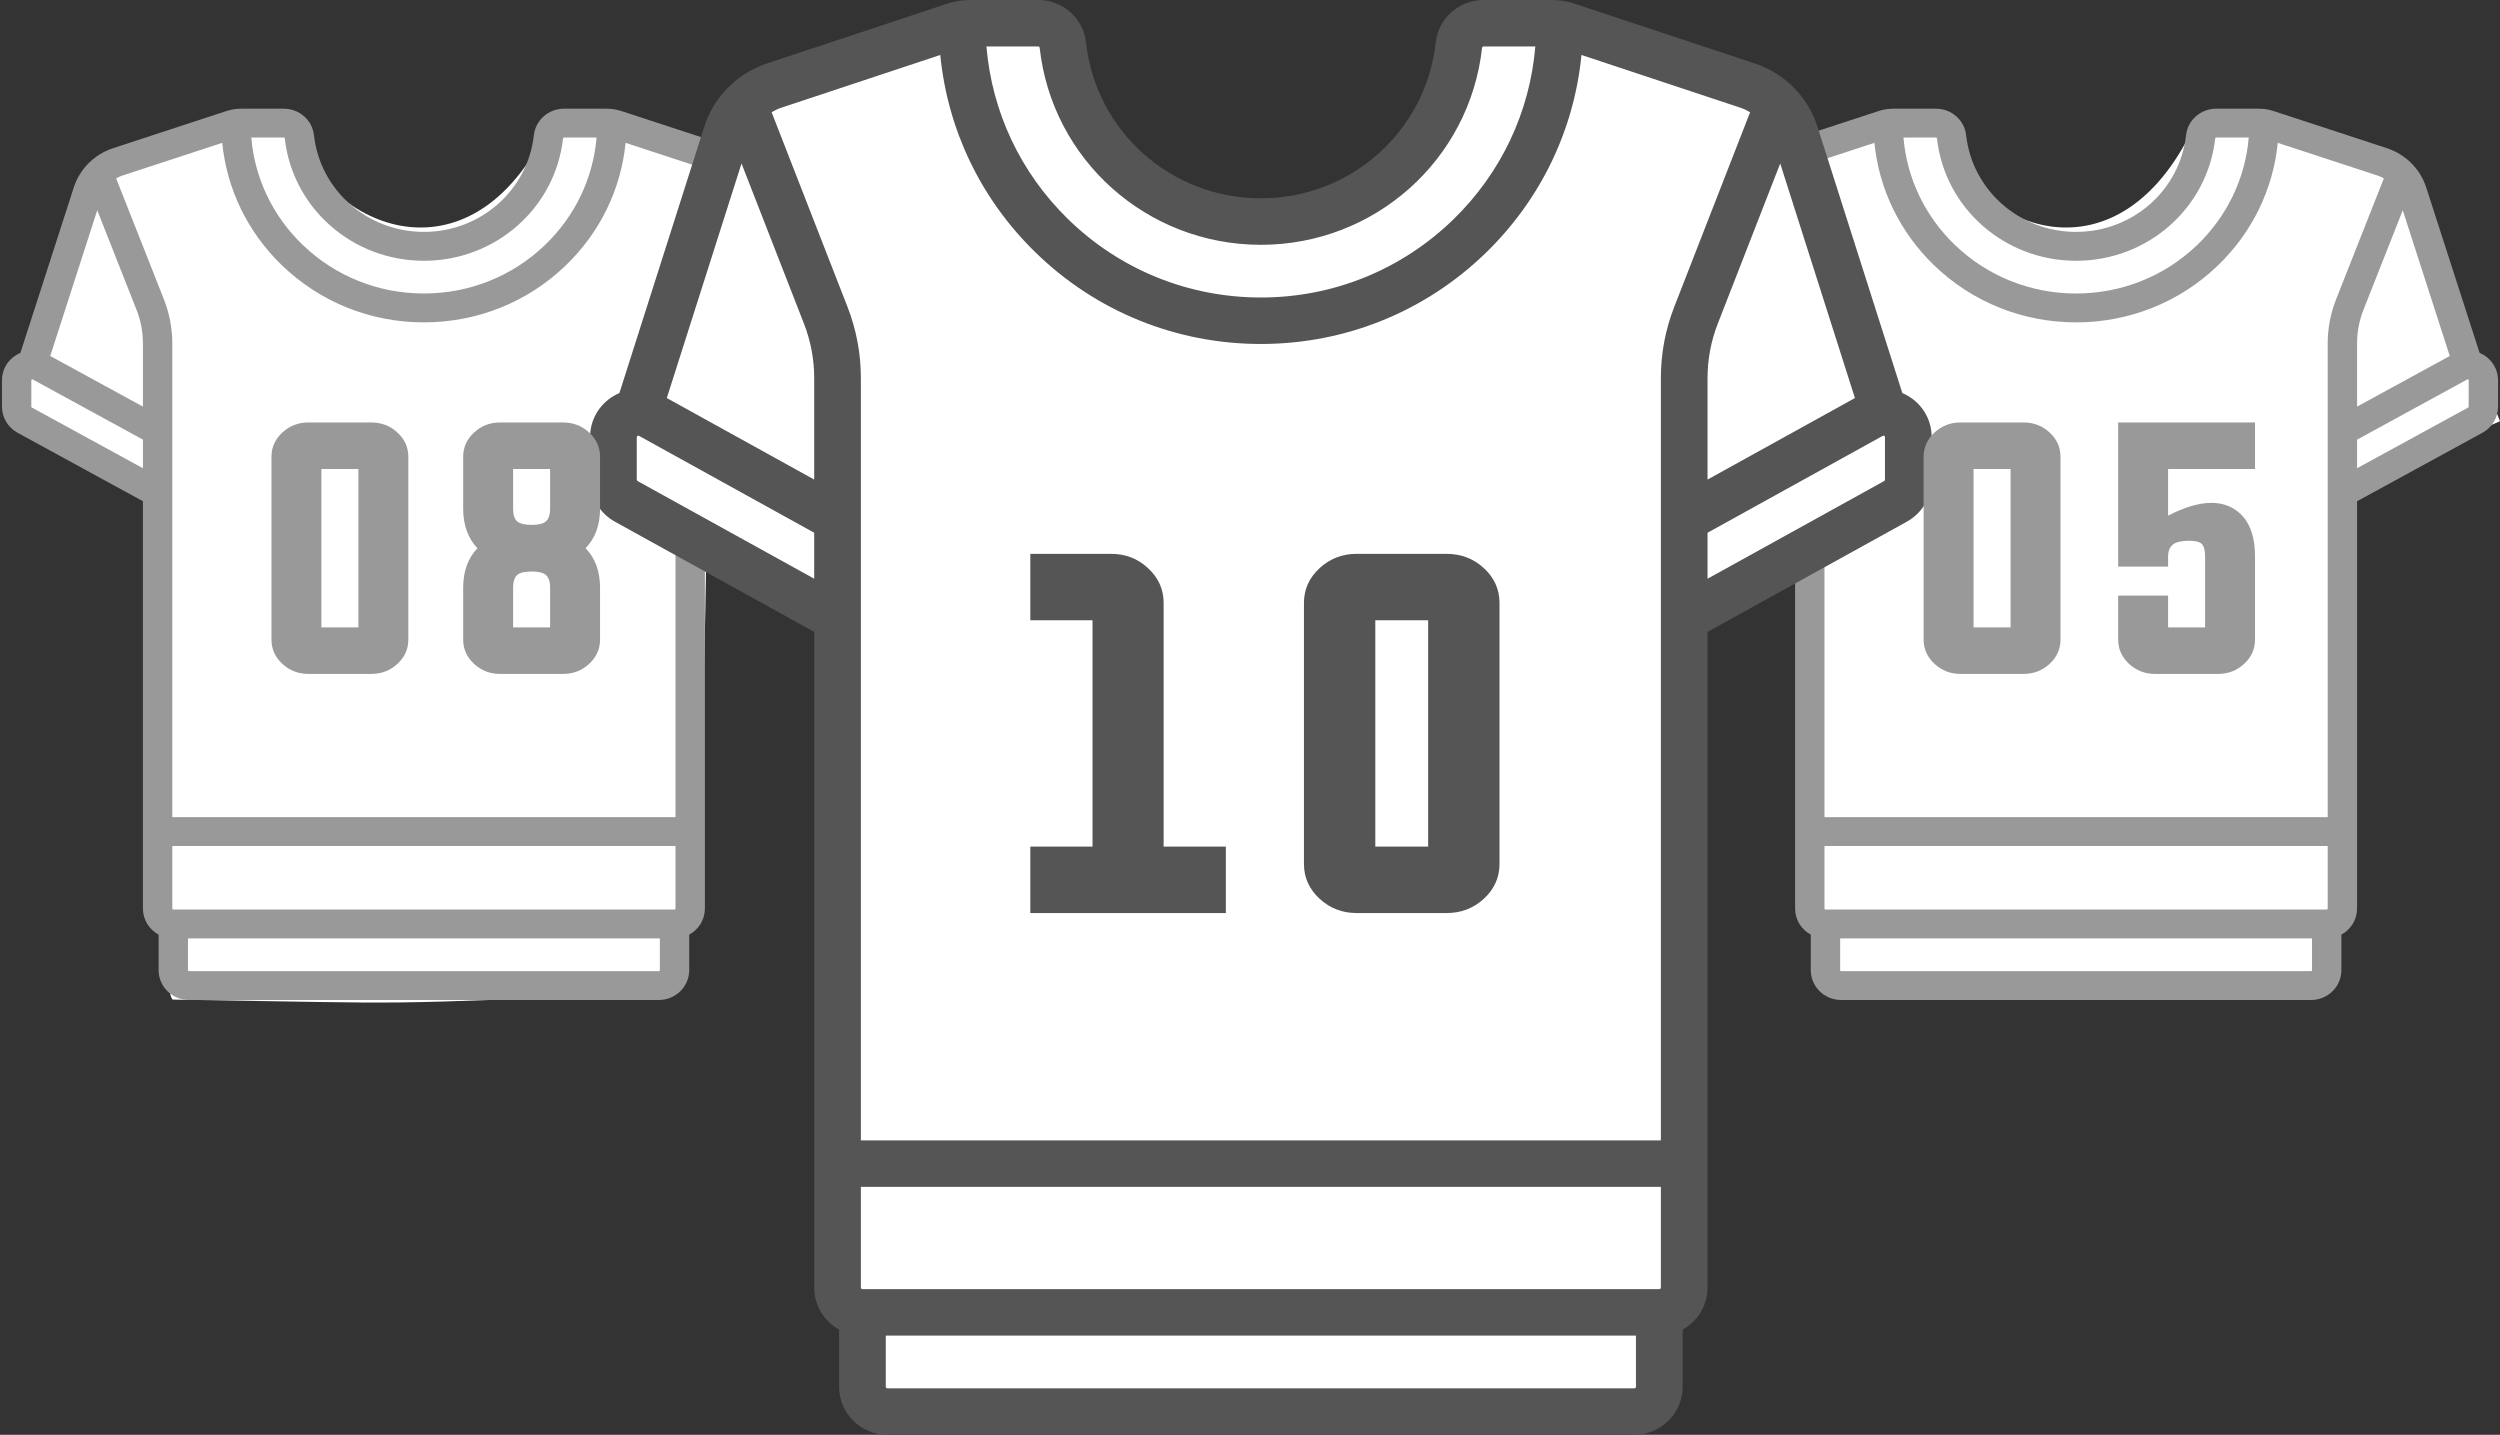 <?xml version="1.0" encoding="UTF-8"?>
<svg width="115px" height="66px" viewBox="0 0 115 66" version="1.1" xmlns="http://www.w3.org/2000/svg" xmlns:xlink="http://www.w3.org/1999/xlink">
    <rect x="0" y="0" width="115" height="66" fill="#333333" stroke="none"/>
    <!-- Generator: sketchtool 58 (101010) - https://sketch.com -->
    <title>0BBAFB90-961D-4912-8CBE-DA83ACD2F5A6</title>
    <desc>Created with sketchtool.</desc>
    <g id="Page-1" stroke="none" stroke-width="1" fill="none" fill-rule="evenodd">
        <g id="4-FS-Soccer-Multi-Games-info" transform="translate(-126, -503)">
            <g id="tshirt-ic" transform="translate(126, 503)">
                <g id="Group-4">
                    <g id="Group">
                        <path d="M3.569,8.27 L1.625,15.976 L0.307,17.559 L0.307,19.375 L6.938,22.755 C7.21,38.233 7.55,45.975 7.958,45.981 C19.938,46.162 16.318,46.251 30.762,45.672 C32.476,45.604 32.499,22.784 32.514,22.717 C32.58,22.423 34.845,21.309 39.307,19.375 L38.471,17.263 L37.924,15.976 L34.85,7.746 C28.921,5.361 25.767,4.599 25.388,5.461 C21.888,13.406 15.035,10.618 13.486,5.865 C13.273,5.211 10.805,5.327 9.745,5.598 C6.962,6.31 4.903,7.2 3.569,8.27 Z" id="Path-23" fill="#FFFFFF"></path>
                        <path d="M79.262,8.27 L77.318,15.976 L76,17.559 L76,19.375 L82.631,22.755 C83.185,37.822 83.666,45.358 84.074,45.364 C96.054,45.545 92.011,46.251 106.455,45.672 C108.169,45.604 108.192,22.784 108.207,22.717 C108.273,22.423 110.538,21.309 115,19.375 L114.164,17.263 L113.617,15.976 L110.543,7.746 C104.614,5.361 101.46,4.599 101.081,5.461 C97.581,13.406 90.728,10.618 89.179,5.865 C88.966,5.211 86.498,5.327 85.438,5.598 C82.655,6.31 80.596,7.2 79.262,8.27 Z" id="Path-23-Copy" fill="#FFFFFF"></path>
                        <g id="Group-17">
                            <g id="110539-copy" transform="translate(0, 5)" fill="#999999" fill-rule="nonzero">
                                <g id="110538">
                                    <path d="M38.222,11.311 C38.169,11.281 38.115,11.254 38.061,11.231 L35.607,3.626 C35.335,2.775 34.658,2.098 33.798,1.816 L28.582,0.107 C28.366,0.036 28.141,0 27.913,0 L25.945,0 C25.232,0 24.636,0.523 24.558,1.217 C24.275,3.754 22.1,5.667 19.5,5.667 C16.9,5.667 14.725,3.754 14.442,1.217 C14.364,0.523 13.768,0 13.055,0 L11.087,0 C10.859,0 10.634,0.036 10.418,0.107 L5.202,1.816 C4.341,2.098 3.665,2.775 3.393,3.624 L0.939,11.231 C0.884,11.254 0.831,11.281 0.778,11.312 C0.347,11.561 0.09,12.003 0.09,12.495 L0.09,13.707 C0.09,14.206 0.365,14.665 0.808,14.907 L6.575,18.057 L6.575,36.794 C6.575,37.31 6.866,37.76 7.296,37.994 L7.296,39.627 C7.296,40.384 7.922,41 8.692,41 L30.308,41 C31.078,41 31.704,40.384 31.704,39.627 L31.704,37.994 C32.134,37.76 32.425,37.31 32.425,36.794 L32.425,18.057 L38.192,14.907 C38.635,14.665 38.91,14.205 38.91,13.707 L38.91,12.494 C38.91,12.003 38.653,11.561 38.222,11.311 Z M36.689,11.375 L32.425,13.704 L32.425,10.802 C32.425,10.269 32.524,9.746 32.721,9.248 L34.527,4.672 L36.689,11.375 Z M13.099,1.362 C13.457,4.574 16.209,6.996 19.5,6.996 C22.791,6.996 25.543,4.574 25.901,1.362 C25.903,1.343 25.923,1.328 25.945,1.328 L27.442,1.328 C27.282,3.206 26.448,4.95 25.063,6.277 C23.566,7.711 21.591,8.501 19.5,8.501 C17.4,8.501 15.417,7.705 13.918,6.259 C12.543,4.933 11.718,3.197 11.559,1.328 L13.055,1.328 C13.077,1.328 13.097,1.343 13.099,1.362 Z M10.223,1.571 C10.436,3.707 11.396,5.687 12.972,7.207 C14.725,8.898 17.044,9.829 19.5,9.829 C21.945,9.829 24.256,8.906 26.006,7.228 C27.594,5.707 28.563,3.718 28.777,1.571 L33.37,3.076 C33.471,3.109 33.567,3.154 33.657,3.207 L31.461,8.768 C31.204,9.419 31.074,10.103 31.074,10.802 L31.074,14.833 L31.074,17.666 L31.074,32.587 L7.926,32.587 L7.926,17.666 L7.926,14.833 L7.926,10.802 C7.926,10.103 7.796,9.419 7.539,8.768 L5.343,3.207 C5.433,3.154 5.528,3.109 5.629,3.076 L10.223,1.571 Z M31.074,36.794 C31.074,36.818 31.054,36.838 31.029,36.838 L7.971,36.838 C7.946,36.838 7.926,36.818 7.926,36.794 L7.926,33.916 L31.074,33.916 L31.074,36.794 Z M4.473,4.672 L6.279,9.248 C6.476,9.746 6.575,10.269 6.575,10.802 L6.575,13.704 L2.311,11.375 L4.473,4.672 Z M1.464,13.746 C1.45,13.738 1.441,13.723 1.441,13.707 L1.441,12.494 C1.441,12.484 1.441,12.469 1.463,12.456 C1.472,12.451 1.48,12.449 1.487,12.449 C1.496,12.449 1.503,12.453 1.508,12.456 L6.575,15.223 L6.575,16.538 L1.464,13.746 Z M30.308,39.672 L8.692,39.672 C8.667,39.672 8.647,39.652 8.647,39.627 L8.647,38.166 L30.353,38.166 L30.353,39.627 C30.353,39.652 30.333,39.672 30.308,39.672 Z M37.559,13.707 C37.559,13.723 37.55,13.738 37.536,13.746 L32.425,16.538 L32.425,15.223 L37.492,12.456 C37.501,12.451 37.515,12.444 37.537,12.456 C37.559,12.469 37.559,12.484 37.559,12.494 L37.559,13.707 Z" id="Shape"></path>
                                </g>
                            </g>
                            <g id="110539-copy-2" transform="translate(76, 5)" fill="#999999" fill-rule="nonzero">
                                <g id="110538">
                                    <path d="M38.222,11.311 C38.169,11.281 38.115,11.254 38.061,11.231 L35.607,3.626 C35.335,2.775 34.658,2.098 33.798,1.816 L28.582,0.107 C28.366,0.036 28.141,0 27.913,0 L25.945,0 C25.232,0 24.636,0.523 24.558,1.217 C24.275,3.754 22.1,5.667 19.5,5.667 C16.9,5.667 14.725,3.754 14.442,1.217 C14.364,0.523 13.768,0 13.055,0 L11.087,0 C10.859,0 10.634,0.036 10.418,0.107 L5.202,1.816 C4.341,2.098 3.665,2.775 3.393,3.624 L0.939,11.231 C0.884,11.254 0.831,11.281 0.778,11.312 C0.347,11.561 0.09,12.003 0.09,12.495 L0.09,13.707 C0.09,14.206 0.365,14.665 0.808,14.907 L6.575,18.057 L6.575,36.794 C6.575,37.31 6.866,37.76 7.296,37.994 L7.296,39.627 C7.296,40.384 7.922,41 8.692,41 L30.308,41 C31.078,41 31.704,40.384 31.704,39.627 L31.704,37.994 C32.134,37.76 32.425,37.31 32.425,36.794 L32.425,18.057 L38.192,14.907 C38.635,14.665 38.91,14.205 38.91,13.707 L38.91,12.494 C38.91,12.003 38.653,11.561 38.222,11.311 Z M36.689,11.375 L32.425,13.704 L32.425,10.802 C32.425,10.269 32.524,9.746 32.721,9.248 L34.527,4.672 L36.689,11.375 Z M13.099,1.362 C13.457,4.574 16.209,6.996 19.5,6.996 C22.791,6.996 25.543,4.574 25.901,1.362 C25.903,1.343 25.923,1.328 25.945,1.328 L27.442,1.328 C27.282,3.206 26.448,4.95 25.063,6.277 C23.566,7.711 21.591,8.501 19.5,8.501 C17.4,8.501 15.417,7.705 13.918,6.259 C12.543,4.933 11.718,3.197 11.559,1.328 L13.055,1.328 C13.077,1.328 13.097,1.343 13.099,1.362 Z M10.223,1.571 C10.436,3.707 11.396,5.687 12.972,7.207 C14.725,8.898 17.044,9.829 19.5,9.829 C21.945,9.829 24.256,8.906 26.006,7.228 C27.594,5.707 28.563,3.718 28.777,1.571 L33.37,3.076 C33.471,3.109 33.567,3.154 33.657,3.207 L31.461,8.768 C31.204,9.419 31.074,10.103 31.074,10.802 L31.074,14.833 L31.074,17.666 L31.074,32.587 L7.926,32.587 L7.926,17.666 L7.926,14.833 L7.926,10.802 C7.926,10.103 7.796,9.419 7.539,8.768 L5.343,3.207 C5.433,3.154 5.528,3.109 5.629,3.076 L10.223,1.571 Z M31.074,36.794 C31.074,36.818 31.054,36.838 31.029,36.838 L7.971,36.838 C7.946,36.838 7.926,36.818 7.926,36.794 L7.926,33.916 L31.074,33.916 L31.074,36.794 Z M4.473,4.672 L6.279,9.248 C6.476,9.746 6.575,10.269 6.575,10.802 L6.575,13.704 L2.311,11.375 L4.473,4.672 Z M1.464,13.746 C1.45,13.738 1.441,13.723 1.441,13.707 L1.441,12.494 C1.441,12.484 1.441,12.469 1.463,12.456 C1.472,12.451 1.48,12.449 1.487,12.449 C1.496,12.449 1.503,12.453 1.508,12.456 L6.575,15.223 L6.575,16.538 L1.464,13.746 Z M30.308,39.672 L8.692,39.672 C8.667,39.672 8.647,39.652 8.647,39.627 L8.647,38.166 L30.353,38.166 L30.353,39.627 C30.353,39.652 30.333,39.672 30.308,39.672 Z M37.559,13.707 C37.559,13.723 37.55,13.738 37.536,13.746 L32.425,16.538 L32.425,15.223 L37.492,12.456 C37.501,12.451 37.515,12.444 37.537,12.456 C37.559,12.469 37.559,12.484 37.559,12.494 L37.559,13.707 Z" id="Shape"></path>
                                </g>
                            </g>
                            <path d="M33.372,6.029 L30.353,18.035 L28.307,20.501 L28.307,23.331 L38.602,28.597 C39.024,52.713 39.552,64.775 40.185,64.785 C58.785,65.067 53.165,65.205 75.591,64.303 C78.251,64.196 78.287,28.643 78.311,28.538 C78.413,28.08 81.929,26.344 88.857,23.331 L87.559,20.04 L86.709,18.035 L81.937,5.212 C72.733,1.497 67.836,0.31 67.246,1.653 C61.813,14.031 51.173,9.687 48.768,2.282 C48.437,1.262 44.606,1.444 42.96,1.866 C38.639,2.975 35.443,4.362 33.372,6.029 Z" id="Path-23" fill="#FFFFFF"></path>
                            <path d="M87.763,18.209 C87.679,18.16 87.594,18.117 87.507,18.08 L83.606,5.836 C83.174,4.466 82.098,3.377 80.73,2.923 L72.438,0.172 C72.094,0.058 71.737,0 71.374,0 L68.245,0 C67.112,0 66.164,0.842 66.041,1.959 C65.591,6.043 62.134,9.123 58,9.123 C53.866,9.123 50.409,6.043 49.959,1.959 C49.835,0.842 48.888,0 47.755,0 L44.626,0 C44.263,0 43.906,0.058 43.562,0.172 L35.27,2.923 C33.902,3.378 32.826,4.466 32.394,5.834 L28.493,18.08 C28.406,18.117 28.32,18.16 28.237,18.209 C27.552,18.61 27.143,19.322 27.143,20.113 L27.143,22.066 C27.143,22.868 27.58,23.608 28.285,23.997 L37.453,29.068 L37.453,59.229 C37.453,60.06 37.916,60.784 38.598,61.161 L38.598,63.79 C38.598,65.009 39.594,66 40.818,66 L75.182,66 C76.406,66 77.402,65.009 77.402,63.79 L77.402,61.161 C78.084,60.784 78.547,60.06 78.547,59.229 L78.547,29.068 L87.715,23.997 C88.419,23.607 88.857,22.867 88.857,22.066 L88.857,20.113 C88.857,19.322 88.448,18.61 87.763,18.209 Z M85.327,18.31 L78.547,22.06 L78.547,17.389 C78.547,16.53 78.706,15.688 79.018,14.888 L81.89,7.521 L85.327,18.31 Z M47.824,2.192 C48.394,7.362 52.769,11.261 58,11.261 C63.231,11.261 67.606,7.362 68.176,2.192 C68.18,2.162 68.211,2.138 68.245,2.138 L70.625,2.138 C70.371,5.161 69.046,7.968 66.844,10.104 C64.464,12.413 61.324,13.685 58,13.685 C54.661,13.685 51.51,12.403 49.127,10.076 C46.941,7.941 45.629,5.147 45.376,2.138 L47.755,2.138 C47.789,2.138 47.82,2.162 47.824,2.192 Z M43.252,2.529 C43.59,5.968 45.117,9.155 47.623,11.602 C50.41,14.324 54.095,15.823 58,15.823 C61.887,15.823 65.56,14.336 68.343,11.635 C70.867,9.187 72.408,5.985 72.748,2.529 L80.051,4.952 C80.211,5.005 80.362,5.077 80.505,5.162 L77.016,14.114 C76.607,15.162 76.4,16.264 76.4,17.389 L76.4,23.877 L76.4,28.438 L76.4,52.458 L39.6,52.458 L39.6,28.438 L39.6,23.877 L39.6,17.389 C39.6,16.264 39.393,15.162 38.984,14.114 L35.494,5.162 C35.637,5.077 35.789,5.005 35.949,4.952 L43.252,2.529 Z M76.4,59.229 C76.4,59.268 76.367,59.3 76.328,59.3 L39.672,59.3 C39.633,59.3 39.6,59.268 39.6,59.229 L39.6,54.596 L76.4,54.596 L76.4,59.229 Z M34.11,7.521 L36.982,14.887 C37.294,15.688 37.453,16.53 37.453,17.389 L37.453,22.06 L30.673,18.31 L34.11,7.521 Z M29.328,22.128 C29.305,22.115 29.291,22.091 29.291,22.066 L29.291,20.113 C29.291,20.097 29.291,20.072 29.326,20.052 C29.341,20.043 29.353,20.04 29.363,20.04 C29.378,20.04 29.389,20.046 29.397,20.051 L37.453,24.506 L37.453,26.621 L29.328,22.128 Z M75.182,63.862 L40.818,63.862 C40.778,63.862 40.746,63.83 40.746,63.79 L40.746,61.438 L75.254,61.438 L75.254,63.79 C75.254,63.83 75.222,63.862 75.182,63.862 Z M86.709,22.066 C86.709,22.091 86.695,22.115 86.672,22.128 L78.547,26.621 L78.547,24.506 L86.603,20.051 C86.617,20.043 86.639,20.031 86.674,20.052 C86.709,20.072 86.709,20.097 86.709,20.113 L86.709,22.066 Z" id="Shape" fill="#555555" fill-rule="nonzero"></path>
                        </g>
                    </g>
                    <path d="M53.527,38.943 L56.389,38.943 L56.389,42 L47.395,42 L47.395,38.943 L50.256,38.943 L50.256,28.533 L47.395,28.533 L47.395,25.477 L51.105,25.477 C51.77,25.477 52.336,25.695 52.805,26.131 C53.286,26.574 53.527,27.107 53.527,27.732 L53.527,38.943 Z M63.264,28.533 L63.264,38.943 L65.695,38.943 L65.695,28.533 L63.264,28.533 Z M66.545,25.477 C67.209,25.477 67.779,25.695 68.254,26.131 C68.736,26.574 68.977,27.107 68.977,27.732 L68.977,39.744 C68.977,40.369 68.736,40.903 68.254,41.346 C67.779,41.782 67.209,42 66.545,42 L62.404,42 C61.747,42 61.18,41.782 60.705,41.346 C60.223,40.903 59.982,40.369 59.982,39.744 L59.982,27.732 C59.982,27.107 60.223,26.574 60.705,26.131 C61.18,25.695 61.747,25.477 62.404,25.477 L66.545,25.477 Z" id="10" fill="#555555" fill-rule="nonzero"></path>
                    <path d="M14.784,21.573 L14.784,28.86 L16.486,28.86 L16.486,21.573 L14.784,21.573 Z M17.081,19.434 C17.546,19.434 17.945,19.586 18.277,19.892 C18.615,20.201 18.783,20.575 18.783,21.013 L18.783,29.421 C18.783,29.858 18.615,30.232 18.277,30.542 C17.945,30.847 17.546,31 17.081,31 L14.183,31 C13.722,31 13.326,30.847 12.993,30.542 C12.656,30.232 12.487,29.858 12.487,29.421 L12.487,21.013 C12.487,20.575 12.656,20.201 12.993,19.892 C13.326,19.586 13.722,19.434 14.183,19.434 L17.081,19.434 Z M25.305,21.573 L23.603,21.573 L23.603,23.398 C23.603,23.686 23.669,23.884 23.801,23.993 C23.928,24.093 24.147,24.144 24.457,24.144 C24.762,24.144 24.977,24.093 25.1,23.993 C25.236,23.884 25.305,23.686 25.305,23.398 L25.305,21.573 Z M23.603,28.86 L25.305,28.86 L25.305,27.035 C25.305,26.748 25.236,26.55 25.1,26.44 C24.977,26.34 24.762,26.29 24.457,26.29 C24.147,26.29 23.928,26.34 23.801,26.44 C23.669,26.55 23.603,26.748 23.603,27.035 L23.603,28.86 Z M21.962,25.217 C21.524,24.757 21.306,24.15 21.306,23.398 L21.306,21.013 C21.306,20.575 21.474,20.201 21.812,19.892 C22.144,19.586 22.541,19.434 23.001,19.434 L25.899,19.434 C26.364,19.434 26.763,19.586 27.096,19.892 C27.433,20.201 27.602,20.575 27.602,21.013 L27.602,23.398 C27.602,24.15 27.381,24.757 26.938,25.217 C27.381,25.677 27.602,26.283 27.602,27.035 L27.602,29.421 C27.602,29.858 27.433,30.232 27.096,30.542 C26.763,30.847 26.364,31 25.899,31 L23.001,31 C22.541,31 22.144,30.847 21.812,30.542 C21.474,30.232 21.306,29.858 21.306,29.421 L21.306,27.035 C21.306,26.283 21.524,25.677 21.962,25.217 Z" id="08" fill="#999999" fill-rule="nonzero"></path>
                    <path d="M90.784,21.573 L90.784,28.86 L92.486,28.86 L92.486,21.573 L90.784,21.573 Z M93.081,19.434 C93.546,19.434 93.945,19.586 94.277,19.892 C94.615,20.201 94.783,20.575 94.783,21.013 L94.783,29.421 C94.783,29.858 94.615,30.232 94.277,30.542 C93.945,30.847 93.546,31 93.081,31 L90.183,31 C89.722,31 89.326,30.847 88.993,30.542 C88.656,30.232 88.487,29.858 88.487,29.421 L88.487,21.013 C88.487,20.575 88.656,20.201 88.993,19.892 C89.326,19.586 89.722,19.434 90.183,19.434 L93.081,19.434 Z M99.732,21.573 L99.732,23.72 C100.489,23.328 101.152,23.132 101.722,23.132 C102.1,23.132 102.437,23.218 102.733,23.392 C103.399,23.784 103.731,24.524 103.731,25.613 L103.731,29.421 C103.731,29.858 103.563,30.232 103.226,30.542 C102.893,30.847 102.494,31 102.029,31 L99.131,31 C98.671,31 98.274,30.847 97.941,30.542 C97.604,30.232 97.436,29.858 97.436,29.421 L97.436,27.397 L99.732,27.397 L99.732,28.86 L101.435,28.86 L101.435,25.613 C101.435,25.326 101.384,25.13 101.284,25.025 C101.188,24.925 100.99,24.875 100.689,24.875 C100.38,24.875 100.147,24.923 99.992,25.019 C99.819,25.137 99.732,25.335 99.732,25.613 L99.732,26.064 L97.436,26.064 L97.436,19.434 L103.731,19.434 L103.731,21.573 L99.732,21.573 Z" id="05" fill="#999999" fill-rule="nonzero"></path>
                </g>
            </g>
        </g>
    </g>
</svg>